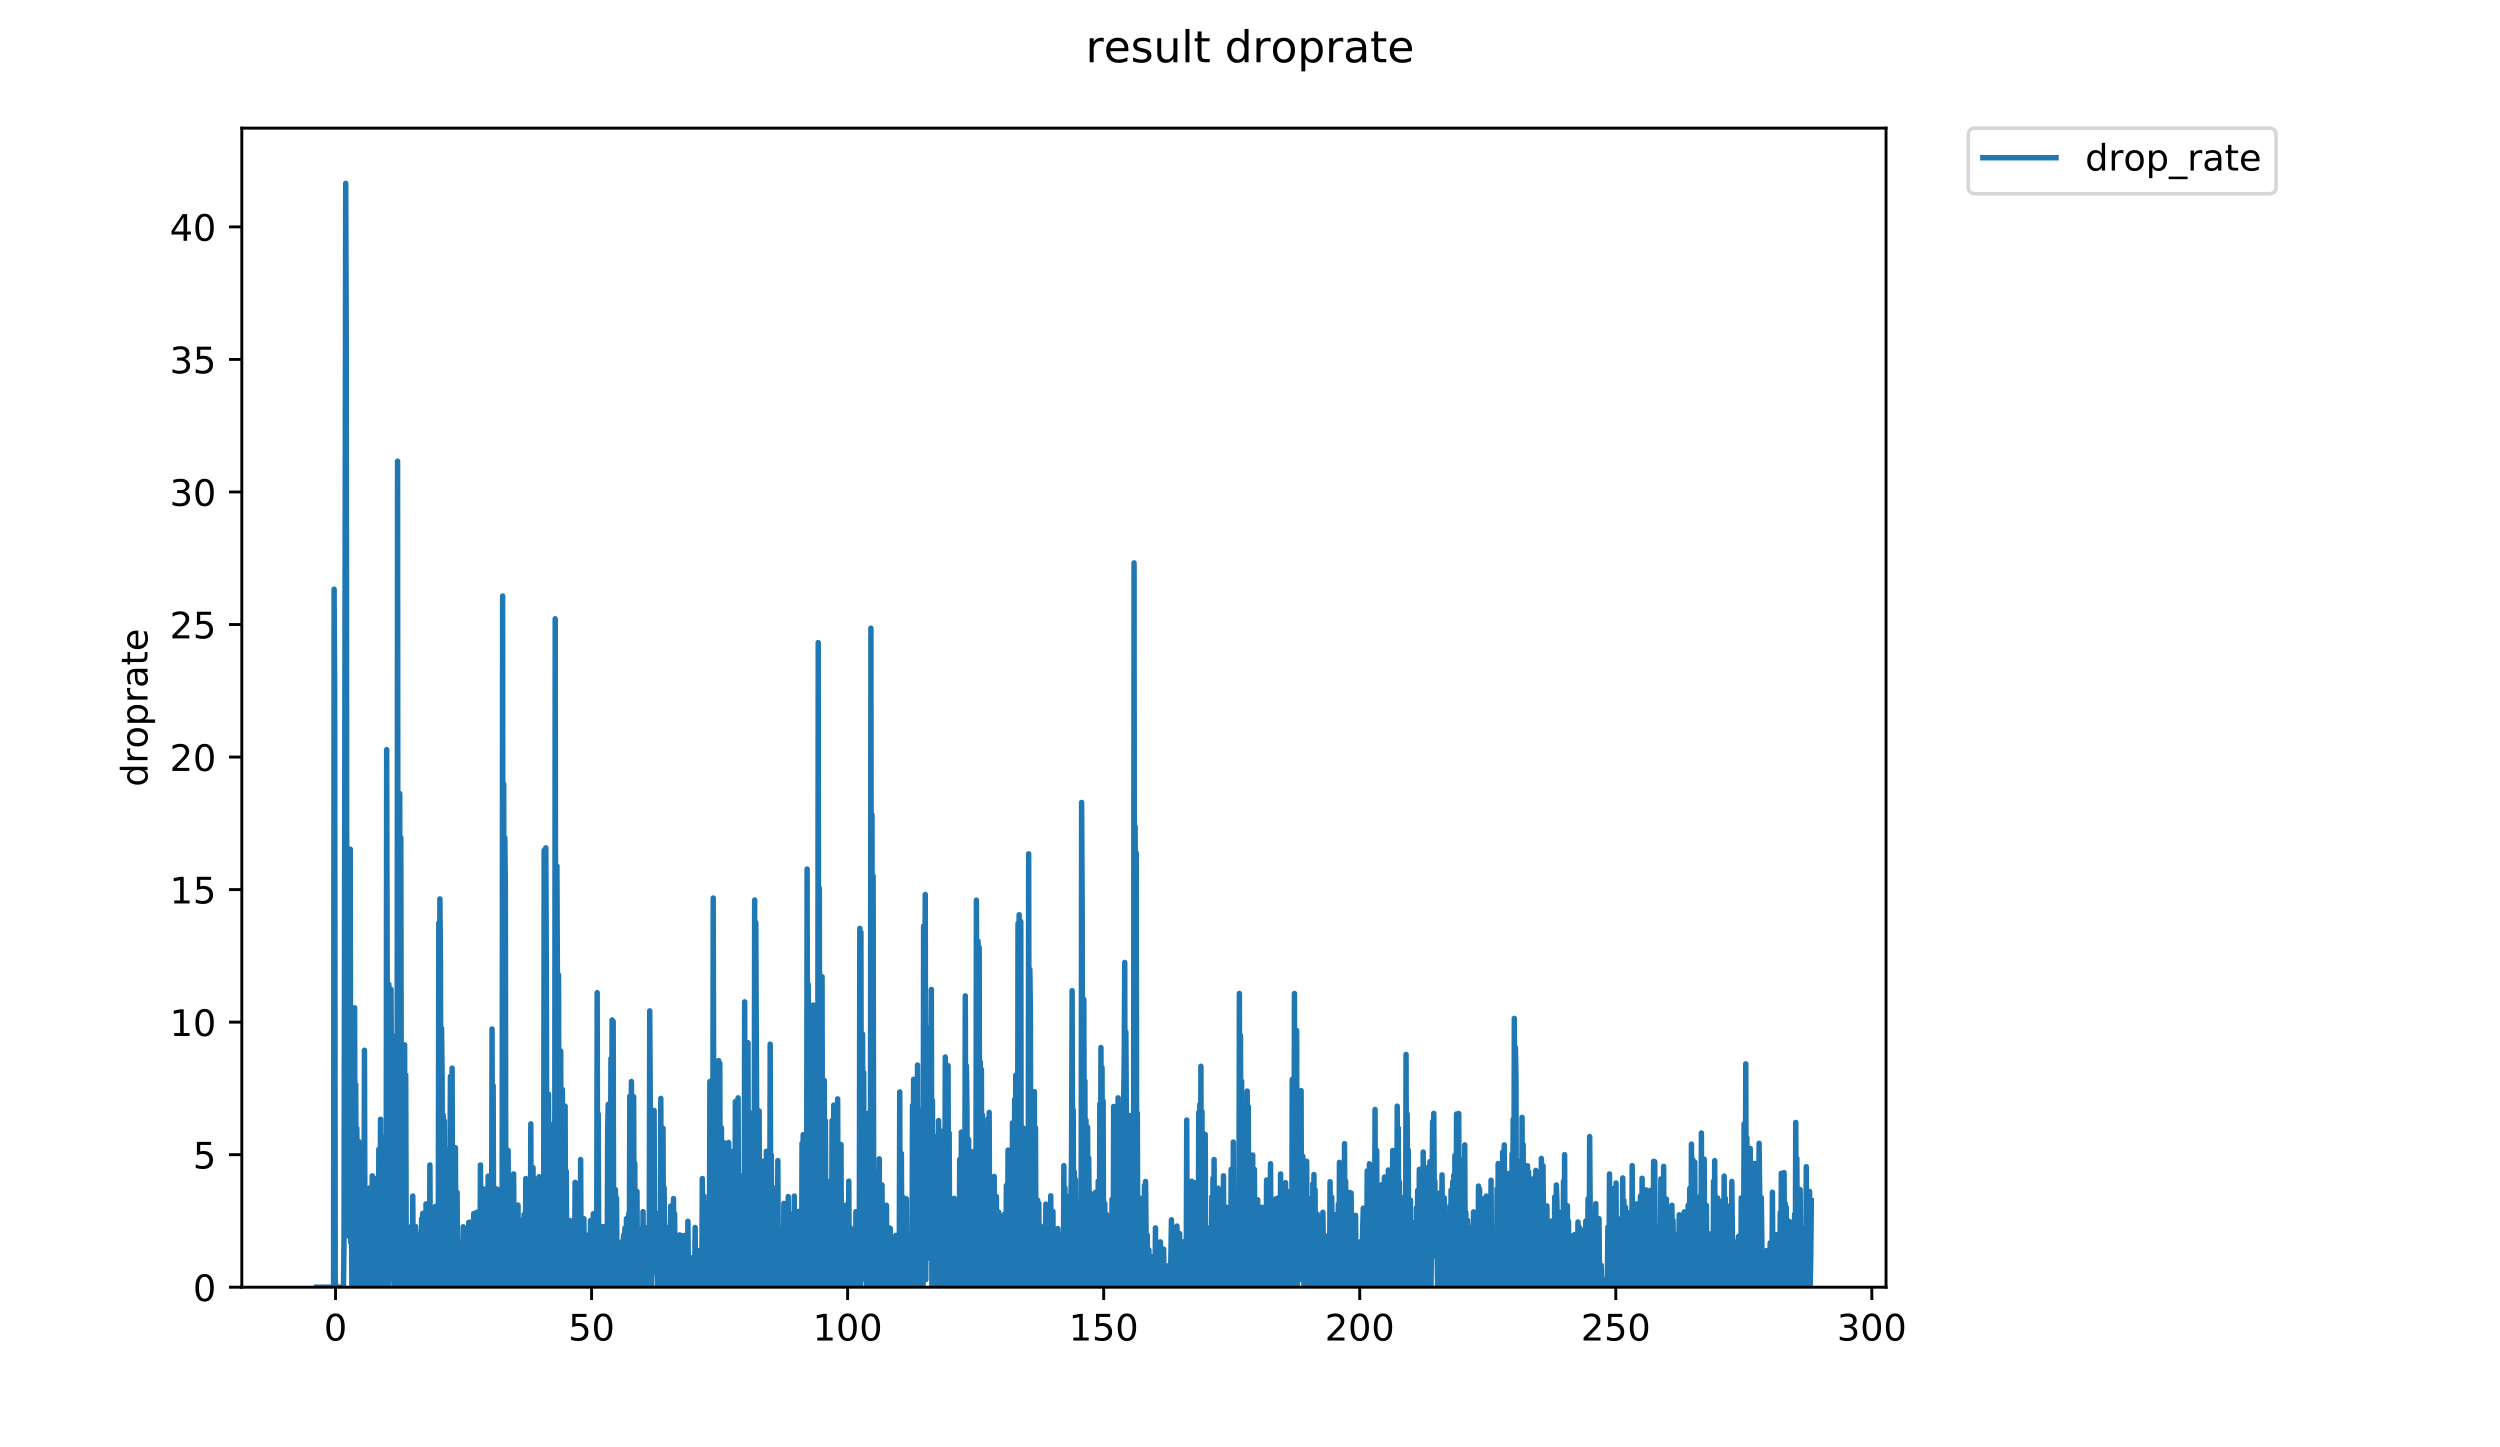 <?xml version="1.0" encoding="utf-8" standalone="no"?>
<!DOCTYPE svg PUBLIC "-//W3C//DTD SVG 1.1//EN"
  "http://www.w3.org/Graphics/SVG/1.1/DTD/svg11.dtd">
<!-- Created with matplotlib (https://matplotlib.org/) -->
<svg height="396pt" version="1.1" viewBox="0 0 684 396" width="684pt" xmlns="http://www.w3.org/2000/svg" xmlns:xlink="http://www.w3.org/1999/xlink">
 <defs>
  <style type="text/css">
*{stroke-linecap:butt;stroke-linejoin:round;}
  </style>
 </defs>
 <g id="figure_1">
  <g id="patch_1">
   <path d="M 0 396 
L 684 396 
L 684 0 
L 0 0 
z
" style="fill:#ffffff;"/>
  </g>
  <g id="axes_1">
   <g id="patch_2">
    <path d="M 66.159 352.174 
L 516.019 352.174 
L 516.019 35.062 
L 66.159 35.062 
z
" style="fill:#ffffff;"/>
   </g>
   <g id="matplotlib.axis_1">
    <g id="xtick_1">
     <g id="line2d_1">
      <defs>
       <path d="M 0 0 
L 0 3.5 
" id="m7fb34570ea" style="stroke:#000000;stroke-width:0.8;"/>
      </defs>
      <g>
       <use style="stroke:#000000;stroke-width:0.8;" x="91.804" xlink:href="#m7fb34570ea" y="352.174"/>
      </g>
     </g>
     <g id="text_1">
      <!-- 0 -->
      <defs>
       <path d="M 31.781 66.406 
Q 24.172 66.406 20.328 58.906 
Q 16.5 51.422 16.5 36.375 
Q 16.5 21.391 20.328 13.891 
Q 24.172 6.391 31.781 6.391 
Q 39.453 6.391 43.281 13.891 
Q 47.125 21.391 47.125 36.375 
Q 47.125 51.422 43.281 58.906 
Q 39.453 66.406 31.781 66.406 
z
M 31.781 74.219 
Q 44.047 74.219 50.516 64.516 
Q 56.984 54.828 56.984 36.375 
Q 56.984 17.969 50.516 8.266 
Q 44.047 -1.422 31.781 -1.422 
Q 19.531 -1.422 13.062 8.266 
Q 6.594 17.969 6.594 36.375 
Q 6.594 54.828 13.062 64.516 
Q 19.531 74.219 31.781 74.219 
z
" id="DejaVuSans-48"/>
      </defs>
      <g transform="translate(88.623 366.773)scale(0.1 -0.1)">
       <use xlink:href="#DejaVuSans-48"/>
      </g>
     </g>
    </g>
    <g id="xtick_2">
     <g id="line2d_2">
      <g>
       <use style="stroke:#000000;stroke-width:0.8;" x="161.859" xlink:href="#m7fb34570ea" y="352.174"/>
      </g>
     </g>
     <g id="text_2">
      <!-- 50 -->
      <defs>
       <path d="M 10.797 72.906 
L 49.516 72.906 
L 49.516 64.594 
L 19.828 64.594 
L 19.828 46.734 
Q 21.969 47.469 24.109 47.828 
Q 26.266 48.188 28.422 48.188 
Q 40.625 48.188 47.75 41.5 
Q 54.891 34.812 54.891 23.391 
Q 54.891 11.625 47.562 5.094 
Q 40.234 -1.422 26.906 -1.422 
Q 22.312 -1.422 17.547 -0.641 
Q 12.797 0.141 7.719 1.703 
L 7.719 11.625 
Q 12.109 9.234 16.797 8.062 
Q 21.484 6.891 26.703 6.891 
Q 35.156 6.891 40.078 11.328 
Q 45.016 15.766 45.016 23.391 
Q 45.016 31 40.078 35.438 
Q 35.156 39.891 26.703 39.891 
Q 22.75 39.891 18.812 39.016 
Q 14.891 38.141 10.797 36.281 
z
" id="DejaVuSans-53"/>
      </defs>
      <g transform="translate(155.497 366.773)scale(0.1 -0.1)">
       <use xlink:href="#DejaVuSans-53"/>
       <use x="63.623" xlink:href="#DejaVuSans-48"/>
      </g>
     </g>
    </g>
    <g id="xtick_3">
     <g id="line2d_3">
      <g>
       <use style="stroke:#000000;stroke-width:0.8;" x="231.915" xlink:href="#m7fb34570ea" y="352.174"/>
      </g>
     </g>
     <g id="text_3">
      <!-- 100 -->
      <defs>
       <path d="M 12.406 8.297 
L 28.516 8.297 
L 28.516 63.922 
L 10.984 60.406 
L 10.984 69.391 
L 28.422 72.906 
L 38.281 72.906 
L 38.281 8.297 
L 54.391 8.297 
L 54.391 0 
L 12.406 0 
z
" id="DejaVuSans-49"/>
      </defs>
      <g transform="translate(222.371 366.773)scale(0.1 -0.1)">
       <use xlink:href="#DejaVuSans-49"/>
       <use x="63.623" xlink:href="#DejaVuSans-48"/>
       <use x="127.246" xlink:href="#DejaVuSans-48"/>
      </g>
     </g>
    </g>
    <g id="xtick_4">
     <g id="line2d_4">
      <g>
       <use style="stroke:#000000;stroke-width:0.8;" x="301.97" xlink:href="#m7fb34570ea" y="352.174"/>
      </g>
     </g>
     <g id="text_4">
      <!-- 150 -->
      <g transform="translate(292.426 366.773)scale(0.1 -0.1)">
       <use xlink:href="#DejaVuSans-49"/>
       <use x="63.623" xlink:href="#DejaVuSans-53"/>
       <use x="127.246" xlink:href="#DejaVuSans-48"/>
      </g>
     </g>
    </g>
    <g id="xtick_5">
     <g id="line2d_5">
      <g>
       <use style="stroke:#000000;stroke-width:0.8;" x="372.025" xlink:href="#m7fb34570ea" y="352.174"/>
      </g>
     </g>
     <g id="text_5">
      <!-- 200 -->
      <defs>
       <path d="M 19.188 8.297 
L 53.609 8.297 
L 53.609 0 
L 7.328 0 
L 7.328 8.297 
Q 12.938 14.109 22.625 23.891 
Q 32.328 33.688 34.812 36.531 
Q 39.547 41.844 41.422 45.531 
Q 43.312 49.219 43.312 52.781 
Q 43.312 58.594 39.234 62.25 
Q 35.156 65.922 28.609 65.922 
Q 23.969 65.922 18.812 64.312 
Q 13.672 62.703 7.812 59.422 
L 7.812 69.391 
Q 13.766 71.781 18.938 73 
Q 24.125 74.219 28.422 74.219 
Q 39.75 74.219 46.484 68.547 
Q 53.219 62.891 53.219 53.422 
Q 53.219 48.922 51.531 44.891 
Q 49.859 40.875 45.406 35.406 
Q 44.188 33.984 37.641 27.219 
Q 31.109 20.453 19.188 8.297 
z
" id="DejaVuSans-50"/>
      </defs>
      <g transform="translate(362.482 366.773)scale(0.1 -0.1)">
       <use xlink:href="#DejaVuSans-50"/>
       <use x="63.623" xlink:href="#DejaVuSans-48"/>
       <use x="127.246" xlink:href="#DejaVuSans-48"/>
      </g>
     </g>
    </g>
    <g id="xtick_6">
     <g id="line2d_6">
      <g>
       <use style="stroke:#000000;stroke-width:0.8;" x="442.081" xlink:href="#m7fb34570ea" y="352.174"/>
      </g>
     </g>
     <g id="text_6">
      <!-- 250 -->
      <g transform="translate(432.537 366.773)scale(0.1 -0.1)">
       <use xlink:href="#DejaVuSans-50"/>
       <use x="63.623" xlink:href="#DejaVuSans-53"/>
       <use x="127.246" xlink:href="#DejaVuSans-48"/>
      </g>
     </g>
    </g>
    <g id="xtick_7">
     <g id="line2d_7">
      <g>
       <use style="stroke:#000000;stroke-width:0.8;" x="512.136" xlink:href="#m7fb34570ea" y="352.174"/>
      </g>
     </g>
     <g id="text_7">
      <!-- 300 -->
      <defs>
       <path d="M 40.578 39.312 
Q 47.656 37.797 51.625 33 
Q 55.609 28.219 55.609 21.188 
Q 55.609 10.406 48.188 4.484 
Q 40.766 -1.422 27.094 -1.422 
Q 22.516 -1.422 17.656 -0.516 
Q 12.797 0.391 7.625 2.203 
L 7.625 11.719 
Q 11.719 9.328 16.594 8.109 
Q 21.484 6.891 26.812 6.891 
Q 36.078 6.891 40.938 10.547 
Q 45.797 14.203 45.797 21.188 
Q 45.797 27.641 41.281 31.266 
Q 36.766 34.906 28.719 34.906 
L 20.219 34.906 
L 20.219 43.016 
L 29.109 43.016 
Q 36.375 43.016 40.234 45.922 
Q 44.094 48.828 44.094 54.297 
Q 44.094 59.906 40.109 62.906 
Q 36.141 65.922 28.719 65.922 
Q 24.656 65.922 20.016 65.031 
Q 15.375 64.156 9.812 62.312 
L 9.812 71.094 
Q 15.438 72.656 20.344 73.438 
Q 25.25 74.219 29.594 74.219 
Q 40.828 74.219 47.359 69.109 
Q 53.906 64.016 53.906 55.328 
Q 53.906 49.266 50.438 45.094 
Q 46.969 40.922 40.578 39.312 
z
" id="DejaVuSans-51"/>
      </defs>
      <g transform="translate(502.592 366.773)scale(0.1 -0.1)">
       <use xlink:href="#DejaVuSans-51"/>
       <use x="63.623" xlink:href="#DejaVuSans-48"/>
       <use x="127.246" xlink:href="#DejaVuSans-48"/>
      </g>
     </g>
    </g>
   </g>
   <g id="matplotlib.axis_2">
    <g id="ytick_1">
     <g id="line2d_8">
      <defs>
       <path d="M 0 0 
L -3.5 0 
" id="m3f74a5f6c6" style="stroke:#000000;stroke-width:0.8;"/>
      </defs>
      <g>
       <use style="stroke:#000000;stroke-width:0.8;" x="66.159" xlink:href="#m3f74a5f6c6" y="352.174"/>
      </g>
     </g>
     <g id="text_8">
      <!-- 0 -->
      <g transform="translate(52.796 355.973)scale(0.1 -0.1)">
       <use xlink:href="#DejaVuSans-48"/>
      </g>
     </g>
    </g>
    <g id="ytick_2">
     <g id="line2d_9">
      <g>
       <use style="stroke:#000000;stroke-width:0.8;" x="66.159" xlink:href="#m3f74a5f6c6" y="315.912"/>
      </g>
     </g>
     <g id="text_9">
      <!-- 5 -->
      <g transform="translate(52.796 319.712)scale(0.1 -0.1)">
       <use xlink:href="#DejaVuSans-53"/>
      </g>
     </g>
    </g>
    <g id="ytick_3">
     <g id="line2d_10">
      <g>
       <use style="stroke:#000000;stroke-width:0.8;" x="66.159" xlink:href="#m3f74a5f6c6" y="279.65"/>
      </g>
     </g>
     <g id="text_10">
      <!-- 10 -->
      <g transform="translate(46.434 283.45)scale(0.1 -0.1)">
       <use xlink:href="#DejaVuSans-49"/>
       <use x="63.623" xlink:href="#DejaVuSans-48"/>
      </g>
     </g>
    </g>
    <g id="ytick_4">
     <g id="line2d_11">
      <g>
       <use style="stroke:#000000;stroke-width:0.8;" x="66.159" xlink:href="#m3f74a5f6c6" y="243.389"/>
      </g>
     </g>
     <g id="text_11">
      <!-- 15 -->
      <g transform="translate(46.434 247.188)scale(0.1 -0.1)">
       <use xlink:href="#DejaVuSans-49"/>
       <use x="63.623" xlink:href="#DejaVuSans-53"/>
      </g>
     </g>
    </g>
    <g id="ytick_5">
     <g id="line2d_12">
      <g>
       <use style="stroke:#000000;stroke-width:0.8;" x="66.159" xlink:href="#m3f74a5f6c6" y="207.127"/>
      </g>
     </g>
     <g id="text_12">
      <!-- 20 -->
      <g transform="translate(46.434 210.926)scale(0.1 -0.1)">
       <use xlink:href="#DejaVuSans-50"/>
       <use x="63.623" xlink:href="#DejaVuSans-48"/>
      </g>
     </g>
    </g>
    <g id="ytick_6">
     <g id="line2d_13">
      <g>
       <use style="stroke:#000000;stroke-width:0.8;" x="66.159" xlink:href="#m3f74a5f6c6" y="170.865"/>
      </g>
     </g>
     <g id="text_13">
      <!-- 25 -->
      <g transform="translate(46.434 174.664)scale(0.1 -0.1)">
       <use xlink:href="#DejaVuSans-50"/>
       <use x="63.623" xlink:href="#DejaVuSans-53"/>
      </g>
     </g>
    </g>
    <g id="ytick_7">
     <g id="line2d_14">
      <g>
       <use style="stroke:#000000;stroke-width:0.8;" x="66.159" xlink:href="#m3f74a5f6c6" y="134.603"/>
      </g>
     </g>
     <g id="text_14">
      <!-- 30 -->
      <g transform="translate(46.434 138.402)scale(0.1 -0.1)">
       <use xlink:href="#DejaVuSans-51"/>
       <use x="63.623" xlink:href="#DejaVuSans-48"/>
      </g>
     </g>
    </g>
    <g id="ytick_8">
     <g id="line2d_15">
      <g>
       <use style="stroke:#000000;stroke-width:0.8;" x="66.159" xlink:href="#m3f74a5f6c6" y="98.341"/>
      </g>
     </g>
     <g id="text_15">
      <!-- 35 -->
      <g transform="translate(46.434 102.14)scale(0.1 -0.1)">
       <use xlink:href="#DejaVuSans-51"/>
       <use x="63.623" xlink:href="#DejaVuSans-53"/>
      </g>
     </g>
    </g>
    <g id="ytick_9">
     <g id="line2d_16">
      <g>
       <use style="stroke:#000000;stroke-width:0.8;" x="66.159" xlink:href="#m3f74a5f6c6" y="62.079"/>
      </g>
     </g>
     <g id="text_16">
      <!-- 40 -->
      <defs>
       <path d="M 37.797 64.312 
L 12.891 25.391 
L 37.797 25.391 
z
M 35.203 72.906 
L 47.609 72.906 
L 47.609 25.391 
L 58.016 25.391 
L 58.016 17.188 
L 47.609 17.188 
L 47.609 0 
L 37.797 0 
L 37.797 17.188 
L 4.891 17.188 
L 4.891 26.703 
z
" id="DejaVuSans-52"/>
      </defs>
      <g transform="translate(46.434 65.878)scale(0.1 -0.1)">
       <use xlink:href="#DejaVuSans-52"/>
       <use x="63.623" xlink:href="#DejaVuSans-48"/>
      </g>
     </g>
    </g>
    <g id="text_17">
     <!-- droprate -->
     <defs>
      <path d="M 45.406 46.391 
L 45.406 75.984 
L 54.391 75.984 
L 54.391 0 
L 45.406 0 
L 45.406 8.203 
Q 42.578 3.328 38.25 0.953 
Q 33.938 -1.422 27.875 -1.422 
Q 17.969 -1.422 11.734 6.484 
Q 5.516 14.406 5.516 27.297 
Q 5.516 40.188 11.734 48.094 
Q 17.969 56 27.875 56 
Q 33.938 56 38.25 53.625 
Q 42.578 51.266 45.406 46.391 
z
M 14.797 27.297 
Q 14.797 17.391 18.875 11.75 
Q 22.953 6.109 30.078 6.109 
Q 37.203 6.109 41.297 11.75 
Q 45.406 17.391 45.406 27.297 
Q 45.406 37.203 41.297 42.844 
Q 37.203 48.484 30.078 48.484 
Q 22.953 48.484 18.875 42.844 
Q 14.797 37.203 14.797 27.297 
z
" id="DejaVuSans-100"/>
      <path d="M 41.109 46.297 
Q 39.594 47.172 37.812 47.578 
Q 36.031 48 33.891 48 
Q 26.266 48 22.188 43.047 
Q 18.109 38.094 18.109 28.812 
L 18.109 0 
L 9.078 0 
L 9.078 54.688 
L 18.109 54.688 
L 18.109 46.188 
Q 20.953 51.172 25.484 53.578 
Q 30.031 56 36.531 56 
Q 37.453 56 38.578 55.875 
Q 39.703 55.766 41.062 55.516 
z
" id="DejaVuSans-114"/>
      <path d="M 30.609 48.391 
Q 23.391 48.391 19.188 42.75 
Q 14.984 37.109 14.984 27.297 
Q 14.984 17.484 19.156 11.844 
Q 23.344 6.203 30.609 6.203 
Q 37.797 6.203 41.984 11.859 
Q 46.188 17.531 46.188 27.297 
Q 46.188 37.016 41.984 42.703 
Q 37.797 48.391 30.609 48.391 
z
M 30.609 56 
Q 42.328 56 49.016 48.375 
Q 55.719 40.766 55.719 27.297 
Q 55.719 13.875 49.016 6.219 
Q 42.328 -1.422 30.609 -1.422 
Q 18.844 -1.422 12.172 6.219 
Q 5.516 13.875 5.516 27.297 
Q 5.516 40.766 12.172 48.375 
Q 18.844 56 30.609 56 
z
" id="DejaVuSans-111"/>
      <path d="M 18.109 8.203 
L 18.109 -20.797 
L 9.078 -20.797 
L 9.078 54.688 
L 18.109 54.688 
L 18.109 46.391 
Q 20.953 51.266 25.266 53.625 
Q 29.594 56 35.594 56 
Q 45.562 56 51.781 48.094 
Q 58.016 40.188 58.016 27.297 
Q 58.016 14.406 51.781 6.484 
Q 45.562 -1.422 35.594 -1.422 
Q 29.594 -1.422 25.266 0.953 
Q 20.953 3.328 18.109 8.203 
z
M 48.688 27.297 
Q 48.688 37.203 44.609 42.844 
Q 40.531 48.484 33.406 48.484 
Q 26.266 48.484 22.188 42.844 
Q 18.109 37.203 18.109 27.297 
Q 18.109 17.391 22.188 11.75 
Q 26.266 6.109 33.406 6.109 
Q 40.531 6.109 44.609 11.75 
Q 48.688 17.391 48.688 27.297 
z
" id="DejaVuSans-112"/>
      <path d="M 34.281 27.484 
Q 23.391 27.484 19.188 25 
Q 14.984 22.516 14.984 16.5 
Q 14.984 11.719 18.141 8.906 
Q 21.297 6.109 26.703 6.109 
Q 34.188 6.109 38.703 11.406 
Q 43.219 16.703 43.219 25.484 
L 43.219 27.484 
z
M 52.203 31.203 
L 52.203 0 
L 43.219 0 
L 43.219 8.297 
Q 40.141 3.328 35.547 0.953 
Q 30.953 -1.422 24.312 -1.422 
Q 15.922 -1.422 10.953 3.297 
Q 6 8.016 6 15.922 
Q 6 25.141 12.172 29.828 
Q 18.359 34.516 30.609 34.516 
L 43.219 34.516 
L 43.219 35.406 
Q 43.219 41.609 39.141 45 
Q 35.062 48.391 27.688 48.391 
Q 23 48.391 18.547 47.266 
Q 14.109 46.141 10.016 43.891 
L 10.016 52.203 
Q 14.938 54.109 19.578 55.047 
Q 24.219 56 28.609 56 
Q 40.484 56 46.344 49.844 
Q 52.203 43.703 52.203 31.203 
z
" id="DejaVuSans-97"/>
      <path d="M 18.312 70.219 
L 18.312 54.688 
L 36.812 54.688 
L 36.812 47.703 
L 18.312 47.703 
L 18.312 18.016 
Q 18.312 11.328 20.141 9.422 
Q 21.969 7.516 27.594 7.516 
L 36.812 7.516 
L 36.812 0 
L 27.594 0 
Q 17.188 0 13.234 3.875 
Q 9.281 7.766 9.281 18.016 
L 9.281 47.703 
L 2.688 47.703 
L 2.688 54.688 
L 9.281 54.688 
L 9.281 70.219 
z
" id="DejaVuSans-116"/>
      <path d="M 56.203 29.594 
L 56.203 25.203 
L 14.891 25.203 
Q 15.484 15.922 20.484 11.062 
Q 25.484 6.203 34.422 6.203 
Q 39.594 6.203 44.453 7.469 
Q 49.312 8.734 54.109 11.281 
L 54.109 2.781 
Q 49.266 0.734 44.188 -0.344 
Q 39.109 -1.422 33.891 -1.422 
Q 20.797 -1.422 13.156 6.188 
Q 5.516 13.812 5.516 26.812 
Q 5.516 40.234 12.766 48.109 
Q 20.016 56 32.328 56 
Q 43.359 56 49.781 48.891 
Q 56.203 41.797 56.203 29.594 
z
M 47.219 32.234 
Q 47.125 39.594 43.094 43.984 
Q 39.062 48.391 32.422 48.391 
Q 24.906 48.391 20.391 44.141 
Q 15.875 39.891 15.188 32.172 
z
" id="DejaVuSans-101"/>
     </defs>
     <g transform="translate(40.354 215.236)rotate(-90)scale(0.1 -0.1)">
      <use xlink:href="#DejaVuSans-100"/>
      <use x="63.477" xlink:href="#DejaVuSans-114"/>
      <use x="104.559" xlink:href="#DejaVuSans-111"/>
      <use x="165.74" xlink:href="#DejaVuSans-112"/>
      <use x="229.217" xlink:href="#DejaVuSans-114"/>
      <use x="270.33" xlink:href="#DejaVuSans-97"/>
      <use x="331.609" xlink:href="#DejaVuSans-116"/>
      <use x="370.818" xlink:href="#DejaVuSans-101"/>
     </g>
    </g>
   </g>
   <g id="line2d_17">
    <path clip-path="url(#p66f13476cf)" d="M 86.607 352.174 
L 91.263 352.174 
L 91.411 161.203 
L 91.566 189.897 
L 91.714 350.108 
L 91.861 352.174 
L 93.975 352.174 
L 94.13 338.416 
L 94.585 50.163 
L 94.741 95.153 
L 94.896 283.01 
L 95.054 309.399 
L 95.21 237.559 
L 95.365 247.153 
L 95.52 338.266 
L 95.824 232.334 
L 95.975 339.951 
L 96.123 323.082 
L 96.271 352.174 
L 96.422 352.174 
L 96.57 335.597 
L 96.725 352.174 
L 96.874 352.174 
L 97.022 275.725 
L 97.172 352.174 
L 97.322 296.703 
L 97.47 335.597 
L 97.619 308.66 
L 98.061 352.174 
L 98.208 312.349 
L 98.356 352.174 
L 98.504 333.525 
L 98.66 334.34 
L 98.808 352.174 
L 99.103 352.174 
L 99.256 328 
L 99.412 352.174 
L 99.565 352.174 
L 99.716 287.348 
L 99.87 348.2 
L 100.174 327.932 
L 100.322 352.174 
L 100.618 352.174 
L 100.768 329.575 
L 100.925 352.174 
L 101.083 352.174 
L 101.241 324.953 
L 101.393 352.174 
L 101.692 352.174 
L 101.844 321.702 
L 101.993 352.174 
L 102.142 337.669 
L 102.29 350.102 
L 102.438 352.174 
L 102.586 327.238 
L 102.734 352.174 
L 102.89 322.451 
L 103.039 352.174 
L 103.19 329.828 
L 103.341 352.174 
L 103.493 352.174 
L 103.648 314.422 
L 103.801 346.164 
L 103.955 352.174 
L 104.11 306.222 
L 104.262 352.174 
L 104.412 310.967 
L 104.563 352.174 
L 104.714 327.659 
L 104.866 352.174 
L 105.638 352.174 
L 105.791 205.112 
L 105.938 268.814 
L 106.086 281.521 
L 106.235 352.174 
L 106.383 269.29 
L 106.531 285.677 
L 106.679 329.316 
L 106.827 333.472 
L 106.974 270.663 
L 107.27 329.381 
L 107.418 283.402 
L 107.715 350.102 
L 107.863 352.174 
L 108.011 293.989 
L 108.162 352.174 
L 108.624 352.174 
L 108.772 126.179 
L 108.92 352.174 
L 109.366 217.101 
L 109.514 352.174 
L 109.661 229.217 
L 109.812 315.193 
L 109.963 313.468 
L 110.11 296.067 
L 110.258 352.174 
L 110.406 302.301 
L 110.558 339.951 
L 110.706 285.867 
L 110.855 350.102 
L 111.003 294.155 
L 111.151 345.94 
L 111.305 352.174 
L 111.452 352.174 
L 111.6 339.706 
L 111.748 345.94 
L 111.897 337.669 
L 112.045 339.706 
L 112.193 352.174 
L 112.341 352.174 
L 112.489 335.55 
L 112.789 352.174 
L 112.937 327.238 
L 113.085 352.174 
L 113.381 341.784 
L 113.529 352.174 
L 113.677 335.55 
L 113.825 337.628 
L 113.972 350.084 
L 114.125 344.094 
L 114.281 350.198 
L 114.437 340.317 
L 114.592 352.174 
L 114.748 352.174 
L 114.904 342.294 
L 115.06 342.32 
L 115.208 352.174 
L 115.355 333.418 
L 115.507 352.174 
L 115.66 331.973 
L 115.814 352.174 
L 115.967 338.111 
L 116.115 341.814 
L 116.264 341.872 
L 116.413 348.042 
L 116.562 329.381 
L 116.71 352.174 
L 116.864 330.137 
L 117.021 352.174 
L 117.177 338.341 
L 117.325 352.174 
L 117.473 352.174 
L 117.62 318.734 
L 117.768 350.09 
L 117.915 352.174 
L 118.069 338.111 
L 118.224 352.174 
L 118.521 341.784 
L 118.671 352.174 
L 118.976 352.174 
L 119.13 330.076 
L 119.279 352.174 
L 119.43 346.011 
L 119.585 334.292 
L 119.741 352.174 
L 119.896 352.174 
L 120.054 252.478 
L 120.203 317.248 
L 120.354 245.942 
L 120.506 263.039 
L 120.653 331.334 
L 120.805 281.271 
L 120.961 294.71 
L 121.112 352.174 
L 121.263 305.054 
L 121.411 352.174 
L 121.559 306.588 
L 121.715 352.174 
L 121.864 327.52 
L 122.169 340.35 
L 122.319 317.346 
L 122.473 352.174 
L 122.629 314.525 
L 122.784 352.174 
L 122.939 352.174 
L 123.236 294.485 
L 123.391 298.379 
L 123.543 352.174 
L 123.698 292.237 
L 123.851 352.174 
L 123.999 314.982 
L 124.148 352.174 
L 124.297 323.329 
L 124.452 352.174 
L 124.606 314.004 
L 124.753 352.174 
L 124.905 352.174 
L 125.06 326.201 
L 125.215 352.174 
L 125.367 352.174 
L 125.518 342.073 
L 125.668 341.931 
L 125.82 348.111 
L 125.973 340.087 
L 126.123 352.174 
L 126.276 342.129 
L 126.578 348.156 
L 126.728 335.645 
L 126.878 352.174 
L 127.03 346.08 
L 127.18 352.174 
L 127.331 346.045 
L 127.483 352.174 
L 127.638 336.191 
L 127.79 352.174 
L 127.94 352.174 
L 128.252 334.437 
L 128.402 352.174 
L 128.551 352.174 
L 128.856 336.191 
L 129.007 352.174 
L 129.161 350.171 
L 129.314 334.043 
L 129.471 352.174 
L 129.624 332.029 
L 129.776 352.174 
L 130.084 352.174 
L 130.238 332.305 
L 130.389 331.687 
L 130.543 350.176 
L 130.693 352.174 
L 130.847 336.191 
L 131 340.053 
L 131.148 352.174 
L 131.296 352.174 
L 131.443 318.734 
L 131.598 342.185 
L 131.751 334.193 
L 132.053 352.174 
L 132.208 326.058 
L 132.357 352.174 
L 132.506 325.314 
L 132.656 352.174 
L 132.805 343.933 
L 132.96 328.265 
L 133.108 352.174 
L 133.255 331.334 
L 133.411 342.212 
L 133.562 321.787 
L 133.716 352.174 
L 134.476 352.174 
L 134.624 281.521 
L 134.774 352.174 
L 134.925 297.015 
L 135.08 346.23 
L 135.234 326.201 
L 135.383 352.174 
L 135.533 333.684 
L 135.836 352.174 
L 135.985 325.314 
L 136.139 352.174 
L 136.294 352.174 
L 136.604 332.084 
L 136.758 352.174 
L 137.06 335.55 
L 137.214 352.174 
L 137.37 352.174 
L 137.517 163.072 
L 137.666 352.174 
L 137.815 214.523 
L 137.964 335.55 
L 138.112 229.217 
L 138.267 242.592 
L 138.414 352.174 
L 138.568 352.174 
L 138.724 318.58 
L 138.872 352.174 
L 139.02 314.769 
L 139.172 352.174 
L 139.321 350.108 
L 139.475 344.138 
L 139.63 346.23 
L 139.783 352.174 
L 139.93 352.174 
L 140.077 327.094 
L 140.225 350.084 
L 140.372 352.174 
L 140.521 321.181 
L 140.67 339.812 
L 140.826 342.267 
L 140.975 352.174 
L 141.122 352.174 
L 141.271 331.512 
L 141.428 352.174 
L 141.577 350.102 
L 141.727 329.702 
L 141.878 352.174 
L 142.181 335.738 
L 142.334 352.174 
L 142.485 333.891 
L 142.633 352.174 
L 142.782 335.597 
L 142.931 339.777 
L 143.084 352.174 
L 143.237 352.174 
L 143.392 332.25 
L 143.547 352.174 
L 143.695 352.174 
L 143.851 322.451 
L 144.007 350.203 
L 144.163 352.174 
L 144.316 352.174 
L 144.47 328.067 
L 144.621 352.174 
L 144.922 327.865 
L 145.075 352.174 
L 145.226 307.482 
L 145.382 352.174 
L 145.538 320.556 
L 145.691 352.174 
L 145.841 319.487 
L 145.995 352.174 
L 146.143 327.238 
L 146.293 352.174 
L 146.442 333.684 
L 146.591 350.096 
L 146.743 337.994 
L 146.898 348.211 
L 147.054 322.532 
L 147.202 352.174 
L 147.351 345.958 
L 147.504 321.956 
L 147.66 352.174 
L 147.808 352.174 
L 148.113 335.831 
L 148.269 352.174 
L 148.418 337.793 
L 148.571 352.174 
L 148.725 352.174 
L 148.876 232.652 
L 149.031 286.605 
L 149.181 297.015 
L 149.336 231.969 
L 149.483 267.218 
L 149.63 339.634 
L 149.777 304.104 
L 149.926 352.174 
L 150.077 299.356 
L 150.226 352.174 
L 150.378 307.482 
L 150.531 352.174 
L 150.685 352.174 
L 150.84 334.34 
L 151.299 352.174 
L 151.451 348.145 
L 151.606 352.174 
L 151.755 352.174 
L 151.904 169.306 
L 152.06 316.604 
L 152.371 236.931 
L 152.672 304.379 
L 152.819 266.73 
L 152.966 352.174 
L 153.113 312.464 
L 153.264 325.541 
L 153.411 287.57 
L 153.559 348.006 
L 153.711 352.174 
L 153.865 298.082 
L 154.013 352.174 
L 154.161 306.326 
L 154.309 352.174 
L 154.464 352.174 
L 154.619 302.636 
L 154.774 352.174 
L 154.929 320.47 
L 155.076 352.174 
L 155.378 337.874 
L 155.53 350.143 
L 155.681 333.891 
L 155.984 352.174 
L 156.285 339.882 
L 156.436 352.174 
L 156.588 334.043 
L 156.739 350.137 
L 156.895 346.213 
L 157.046 352.174 
L 157.197 350.137 
L 157.347 323.492 
L 157.499 352.174 
L 157.651 333.891 
L 157.806 346.213 
L 157.957 337.914 
L 158.262 352.174 
L 158.417 330.437 
L 158.565 352.174 
L 158.713 352.174 
L 158.863 317.248 
L 159.012 350.12 
L 159.161 333.578 
L 159.308 352.174 
L 159.457 352.174 
L 159.606 345.958 
L 159.753 333.418 
L 159.901 352.174 
L 160.049 352.174 
L 160.199 337.793 
L 160.352 350.154 
L 160.503 344.002 
L 160.654 346.097 
L 160.809 352.174 
L 160.96 348.1 
L 161.112 340.019 
L 161.261 352.174 
L 161.412 352.174 
L 161.564 333.942 
L 161.715 333.891 
L 161.863 352.174 
L 162.161 352.174 
L 162.315 332.084 
L 162.464 352.174 
L 162.617 352.174 
L 162.77 340.12 
L 162.926 352.174 
L 163.239 352.174 
L 163.387 271.592 
L 163.534 352.174 
L 163.684 304.786 
L 163.839 352.174 
L 163.991 352.174 
L 164.3 335.877 
L 164.452 348.134 
L 164.6 348.018 
L 164.748 335.597 
L 164.899 335.922 
L 165.049 352.174 
L 165.202 346.131 
L 165.359 350.219 
L 165.507 335.597 
L 165.654 352.174 
L 165.802 345.904 
L 165.958 352.174 
L 166.112 352.174 
L 166.26 309.03 
L 166.407 302.158 
L 166.554 339.634 
L 166.702 337.544 
L 166.849 314.554 
L 167 327.659 
L 167.158 289.62 
L 167.311 344.138 
L 167.467 279.058 
L 167.615 352.174 
L 167.763 279.443 
L 167.916 352.174 
L 168.223 352.174 
L 168.372 325.466 
L 168.529 352.174 
L 168.682 327.796 
L 168.839 352.174 
L 168.988 339.812 
L 169.14 352.174 
L 169.291 346.063 
L 169.439 352.174 
L 169.594 346.197 
L 169.749 352.174 
L 169.903 352.174 
L 170.051 339.777 
L 170.205 352.174 
L 170.353 352.174 
L 170.504 339.882 
L 170.655 337.914 
L 170.803 352.174 
L 170.956 336.013 
L 171.105 352.174 
L 171.254 352.174 
L 171.401 333.418 
L 171.706 352.174 
L 172.014 332.029 
L 172.162 352.174 
L 172.31 299.924 
L 172.607 350.09 
L 172.755 295.906 
L 173.058 336.013 
L 173.21 352.174 
L 173.364 300.085 
L 173.517 352.174 
L 173.672 318.303 
L 173.821 352.174 
L 174.122 352.174 
L 174.274 325.985 
L 174.43 352.174 
L 174.579 341.902 
L 174.727 352.174 
L 174.875 348.03 
L 175.027 352.174 
L 175.182 336.235 
L 175.329 352.174 
L 175.479 341.843 
L 175.631 352.174 
L 175.785 352.174 
L 175.933 331.512 
L 176.086 352.174 
L 176.234 335.645 
L 176.388 352.174 
L 176.541 336.013 
L 176.692 352.174 
L 176.844 352.174 
L 177.15 336.013 
L 177.304 352.174 
L 177.615 352.174 
L 177.765 276.586 
L 178.215 352.174 
L 178.363 325.082 
L 178.517 318.116 
L 178.666 321.181 
L 178.813 331.334 
L 178.967 303.825 
L 179.119 348.167 
L 179.276 334.389 
L 179.43 334.292 
L 179.579 348.042 
L 179.727 341.814 
L 179.877 352.174 
L 180.03 350.16 
L 180.183 331.973 
L 180.338 352.174 
L 180.649 352.174 
L 180.798 300.519 
L 180.946 350.096 
L 181.095 315.088 
L 181.246 341.988 
L 181.403 308.699 
L 181.551 352.174 
L 181.699 325.004 
L 182.001 352.174 
L 182.149 335.645 
L 182.298 339.742 
L 182.447 352.174 
L 182.6 350.154 
L 182.753 344.16 
L 182.908 352.174 
L 183.063 346.213 
L 183.214 352.174 
L 183.366 352.174 
L 183.518 329.952 
L 183.669 352.174 
L 183.817 337.628 
L 183.968 352.174 
L 184.119 352.174 
L 184.271 327.932 
L 184.423 352.174 
L 184.576 332.084 
L 184.729 352.174 
L 184.879 346.045 
L 185.028 352.174 
L 185.331 352.174 
L 185.479 345.922 
L 185.629 352.174 
L 185.782 352.174 
L 185.932 337.874 
L 186.084 350.143 
L 186.236 338.033 
L 186.388 352.174 
L 186.539 341.988 
L 186.69 352.174 
L 186.996 352.174 
L 187.147 338.033 
L 187.296 352.174 
L 187.606 346.23 
L 187.755 352.174 
L 188.057 352.174 
L 188.211 334.143 
L 188.365 352.174 
L 188.668 352.174 
L 188.822 344.116 
L 188.973 352.174 
L 189.128 344.205 
L 189.281 348.167 
L 189.587 344.048 
L 189.739 344.048 
L 189.887 352.174 
L 190.039 352.174 
L 190.189 335.831 
L 190.341 352.174 
L 190.638 352.174 
L 190.791 342.073 
L 190.941 352.174 
L 191.389 352.174 
L 191.537 350.084 
L 191.689 352.174 
L 191.996 352.174 
L 192.152 322.451 
L 192.448 352.174 
L 192.596 327.238 
L 192.744 352.174 
L 192.891 352.174 
L 193.038 329.184 
L 193.185 333.364 
L 193.48 352.174 
L 193.627 329.25 
L 194.073 352.174 
L 194.221 295.906 
L 194.369 352.174 
L 194.52 311.43 
L 194.672 352.174 
L 194.98 352.174 
L 195.134 245.699 
L 195.283 309.03 
L 195.433 290.886 
L 195.583 306.847 
L 195.734 305.319 
L 195.882 300.371 
L 196.031 352.174 
L 196.178 352.174 
L 196.326 310.374 
L 196.475 352.174 
L 196.624 290.188 
L 196.78 346.23 
L 196.935 290.914 
L 197.085 346.011 
L 197.235 335.738 
L 197.382 308.535 
L 197.531 352.174 
L 197.682 352.174 
L 197.833 319.579 
L 197.99 352.174 
L 198.146 312.652 
L 198.303 352.174 
L 198.457 316.212 
L 198.608 352.174 
L 198.762 352.174 
L 198.913 321.702 
L 199.065 352.174 
L 199.212 352.174 
L 199.36 312.578 
L 199.512 352.174 
L 199.669 352.174 
L 199.816 316.948 
L 199.965 314.982 
L 200.113 352.174 
L 200.271 352.174 
L 200.427 348.222 
L 200.575 321.181 
L 200.728 348.167 
L 200.883 330.258 
L 201.039 352.174 
L 201.19 301.387 
L 201.343 350.154 
L 201.498 318.396 
L 201.647 352.174 
L 201.797 335.738 
L 201.945 300.371 
L 202.093 352.174 
L 202.244 321.444 
L 202.4 350.198 
L 202.558 352.174 
L 202.854 329.25 
L 203.001 352.174 
L 203.148 325.004 
L 203.295 347.982 
L 203.442 331.274 
L 203.589 352.174 
L 203.74 274.103 
L 203.895 352.174 
L 204.05 286.605 
L 204.205 322.451 
L 204.352 310.613 
L 204.499 352.174 
L 204.647 285.293 
L 204.802 350.182 
L 204.956 304.225 
L 205.104 348.042 
L 205.261 312.652 
L 205.416 352.174 
L 205.563 308.535 
L 205.714 352.174 
L 205.867 329.89 
L 206.017 352.174 
L 206.323 352.174 
L 206.474 246.241 
L 206.626 352.174 
L 206.777 252.352 
L 207.24 352.174 
L 207.391 305.581 
L 207.544 352.174 
L 207.698 303.959 
L 207.853 352.174 
L 208.009 352.174 
L 208.158 321.181 
L 208.306 348.03 
L 208.461 352.174 
L 208.612 317.736 
L 208.767 352.174 
L 208.922 352.174 
L 209.077 341.851 
L 209.232 352.174 
L 209.537 352.174 
L 209.685 314.982 
L 209.833 352.174 
L 209.982 331.453 
L 210.131 352.174 
L 210.278 321.093 
L 210.426 348.006 
L 210.575 352.174 
L 210.723 285.677 
L 210.877 338.072 
L 211.029 316.013 
L 211.178 352.174 
L 211.327 350.102 
L 211.479 336.058 
L 211.627 350.09 
L 211.777 352.174 
L 211.924 325.082 
L 212.071 352.174 
L 212.22 337.669 
L 212.367 352.174 
L 212.664 352.174 
L 212.815 317.542 
L 212.965 352.174 
L 213.116 335.785 
L 213.266 352.174 
L 213.417 344.002 
L 213.572 348.211 
L 213.727 340.317 
L 213.877 352.174 
L 214.025 352.174 
L 214.172 339.67 
L 214.32 352.174 
L 214.468 329.25 
L 214.616 352.174 
L 214.764 343.838 
L 214.911 352.174 
L 215.065 334.093 
L 215.219 352.174 
L 215.514 352.174 
L 215.663 327.38 
L 215.81 352.174 
L 215.958 352.174 
L 216.255 337.793 
L 216.413 352.174 
L 216.567 332.195 
L 217.182 352.174 
L 217.33 327.238 
L 217.478 352.174 
L 217.627 341.843 
L 217.778 344.002 
L 217.933 352.174 
L 218.089 346.278 
L 218.244 336.235 
L 218.398 352.174 
L 218.546 331.453 
L 218.693 352.174 
L 218.841 339.706 
L 218.989 343.838 
L 219.141 352.174 
L 219.29 352.174 
L 219.438 312.804 
L 219.589 352.174 
L 219.744 310.448 
L 219.897 352.174 
L 220.051 316.212 
L 220.204 352.174 
L 220.674 352.174 
L 220.824 237.77 
L 220.971 331.334 
L 221.12 269.29 
L 221.27 292.594 
L 221.421 352.174 
L 221.569 285.867 
L 221.716 352.174 
L 221.868 279.041 
L 222.021 352.174 
L 222.172 278.836 
L 222.328 352.174 
L 222.479 274.978 
L 222.631 352.174 
L 222.783 344.048 
L 222.938 320.47 
L 223.089 348.1 
L 223.242 336.102 
L 223.399 352.174 
L 223.709 352.174 
L 223.865 175.819 
L 224.018 352.174 
L 224.167 242.976 
L 224.314 339.706 
L 224.462 271.13 
L 224.611 281.521 
L 224.765 352.174 
L 224.913 267.218 
L 225.066 352.174 
L 225.215 310.85 
L 225.369 330.197 
L 225.521 295.61 
L 225.677 352.174 
L 225.833 306.599 
L 225.986 348.145 
L 226.141 352.174 
L 226.294 328.067 
L 226.596 352.174 
L 226.749 352.174 
L 226.897 323.247 
L 227.047 346.011 
L 227.348 333.942 
L 227.497 352.174 
L 227.646 306.588 
L 227.8 348.178 
L 227.953 350.165 
L 228.107 302.364 
L 228.26 352.174 
L 228.415 306.222 
L 228.567 350.16 
L 228.72 305.84 
L 228.872 342.101 
L 229.028 348.2 
L 229.183 300.655 
L 229.339 352.174 
L 229.492 324.049 
L 229.645 334.043 
L 229.796 352.174 
L 229.946 352.174 
L 230.095 313.139 
L 230.244 352.174 
L 230.397 332.029 
L 230.548 350.137 
L 230.702 352.174 
L 230.857 336.279 
L 231.013 332.413 
L 231.161 352.174 
L 231.31 337.711 
L 231.461 346.045 
L 231.611 329.639 
L 231.772 352.174 
L 232.076 352.174 
L 232.225 323.165 
L 232.376 352.174 
L 232.526 335.738 
L 232.678 340.019 
L 232.826 352.174 
L 233.123 337.793 
L 233.274 352.174 
L 233.43 336.322 
L 233.883 352.174 
L 234.035 352.174 
L 234.183 331.512 
L 234.333 352.174 
L 234.484 352.174 
L 234.632 333.578 
L 234.936 352.174 
L 235.091 352.174 
L 235.244 254.007 
L 235.396 352.174 
L 235.545 255.063 
L 235.697 350.148 
L 235.999 282.91 
L 236.152 342.073 
L 236.305 293.426 
L 236.453 337.669 
L 236.602 343.956 
L 236.751 323.165 
L 237.056 352.174 
L 237.211 312.435 
L 237.364 352.174 
L 237.519 304.618 
L 237.669 337.874 
L 237.818 319.02 
L 237.974 352.174 
L 238.13 352.174 
L 238.282 171.878 
L 238.43 352.174 
L 238.577 222.965 
L 238.727 352.174 
L 238.881 239.672 
L 239.03 323.411 
L 239.34 352.174 
L 239.494 322.288 
L 239.649 352.174 
L 239.797 321.269 
L 239.945 350.096 
L 240.258 336.408 
L 240.407 352.174 
L 240.556 317.049 
L 240.708 352.174 
L 240.861 344.116 
L 241.014 352.174 
L 241.162 352.174 
L 241.317 324.204 
L 241.472 350.193 
L 241.625 352.174 
L 241.779 330.197 
L 241.927 345.958 
L 242.077 339.882 
L 242.227 352.174 
L 242.379 352.174 
L 242.53 329.765 
L 242.679 350.108 
L 242.827 352.174 
L 242.983 346.23 
L 243.133 335.877 
L 243.287 352.174 
L 243.441 352.174 
L 243.595 336.102 
L 243.748 352.174 
L 244.051 352.174 
L 244.2 345.958 
L 244.355 348.189 
L 244.508 352.174 
L 244.655 352.174 
L 244.804 341.814 
L 244.952 348.03 
L 245.104 337.994 
L 245.254 352.174 
L 245.408 352.174 
L 245.557 348.065 
L 245.709 338.033 
L 246.017 352.174 
L 246.167 298.757 
L 246.317 352.174 
L 246.47 352.174 
L 246.622 315.608 
L 246.772 352.174 
L 247.073 327.59 
L 247.228 350.182 
L 247.378 352.174 
L 247.531 352.174 
L 247.687 334.292 
L 247.837 348.1 
L 247.99 328 
L 248.14 352.174 
L 248.291 339.917 
L 248.446 352.174 
L 248.757 352.174 
L 248.911 340.187 
L 249.06 352.174 
L 249.517 352.174 
L 249.665 302.444 
L 249.814 345.976 
L 249.966 295.293 
L 250.118 325.912 
L 250.268 306.975 
L 250.418 352.174 
L 250.572 332.195 
L 250.874 352.174 
L 251.026 291.4 
L 251.175 352.174 
L 251.328 303.555 
L 251.481 352.174 
L 251.633 315.71 
L 251.789 352.174 
L 251.938 350.114 
L 252.086 350.096 
L 252.239 352.174 
L 252.549 352.174 
L 252.704 253.368 
L 252.853 319.02 
L 253.149 244.732 
L 253.298 350.108 
L 253.446 293.822 
L 253.594 335.502 
L 253.741 291.738 
L 254.199 344.183 
L 254.35 281.072 
L 254.505 338.227 
L 254.813 270.709 
L 254.968 352.174 
L 255.118 301.101 
L 255.266 352.174 
L 255.419 315.71 
L 255.573 344.183 
L 255.727 332.25 
L 255.878 337.914 
L 256.027 352.174 
L 256.195 311.781 
L 256.343 352.174 
L 256.492 310.732 
L 256.647 346.213 
L 256.795 306.588 
L 256.945 318.925 
L 257.102 352.174 
L 257.254 314.004 
L 257.412 352.174 
L 257.567 352.174 
L 257.718 309.513 
L 257.871 352.174 
L 258.173 313.576 
L 258.326 309.751 
L 258.48 340.187 
L 258.631 289.198 
L 258.78 352.174 
L 259.085 320.296 
L 259.236 352.174 
L 259.388 291.569 
L 259.541 352.174 
L 259.694 309.986 
L 259.848 352.174 
L 259.999 335.922 
L 260.303 352.174 
L 260.452 341.931 
L 260.604 340.019 
L 260.755 335.831 
L 260.904 345.993 
L 261.056 327.865 
L 261.366 352.174 
L 261.517 333.942 
L 261.817 352.174 
L 261.968 329.765 
L 262.121 352.174 
L 262.424 352.174 
L 262.574 317.248 
L 262.727 352.174 
L 262.876 352.174 
L 263.028 309.751 
L 263.18 350.148 
L 263.334 352.174 
L 263.487 322.04 
L 263.642 352.174 
L 263.797 352.174 
L 263.948 341.988 
L 264.103 272.478 
L 264.256 342.157 
L 264.408 291.569 
L 264.563 304.356 
L 264.714 352.174 
L 264.866 352.174 
L 265.018 311.771 
L 265.17 352.174 
L 265.323 325.985 
L 265.478 350.187 
L 265.632 352.174 
L 265.783 315.608 
L 265.935 346.131 
L 266.087 348.134 
L 266.236 315.088 
L 266.388 352.174 
L 266.54 340.019 
L 266.687 352.174 
L 266.989 352.174 
L 267.143 246.285 
L 267.296 305.84 
L 267.449 305.84 
L 267.602 257.49 
L 267.75 337.711 
L 267.903 259.247 
L 268.053 352.174 
L 268.209 290.579 
L 268.36 352.174 
L 268.509 292.594 
L 268.658 352.174 
L 268.807 305.054 
L 268.958 352.174 
L 269.112 317.927 
L 269.267 352.174 
L 269.419 327.932 
L 269.569 346.011 
L 269.721 327.932 
L 270.026 350.12 
L 270.176 352.174 
L 270.329 306.096 
L 270.485 352.174 
L 270.639 304.356 
L 270.789 352.174 
L 270.941 326.058 
L 271.093 352.174 
L 271.4 352.174 
L 271.549 323.329 
L 271.701 352.174 
L 271.853 352.174 
L 272.005 321.872 
L 272.159 352.174 
L 272.459 352.174 
L 272.608 327.38 
L 272.765 352.174 
L 272.916 352.174 
L 273.218 331.629 
L 273.376 352.174 
L 273.534 338.527 
L 273.682 352.174 
L 273.832 339.812 
L 273.983 352.174 
L 274.131 339.67 
L 274.278 337.586 
L 274.426 352.174 
L 274.573 352.174 
L 274.728 332.25 
L 274.883 352.174 
L 275.035 342.073 
L 275.19 352.174 
L 275.345 324.357 
L 275.648 352.174 
L 275.795 314.662 
L 275.943 348.018 
L 276.249 332.14 
L 276.402 334.093 
L 276.557 332.305 
L 276.712 352.174 
L 276.865 352.174 
L 277.015 307.23 
L 277.163 352.174 
L 277.312 327.309 
L 277.461 341.872 
L 277.611 300.812 
L 277.76 339.812 
L 277.909 294.155 
L 278.065 352.174 
L 278.377 352.174 
L 278.53 252.632 
L 278.684 340.22 
L 278.838 250.281 
L 278.99 268.884 
L 279.137 350.102 
L 279.285 252.141 
L 279.433 352.174 
L 279.588 312.216 
L 279.744 352.174 
L 279.899 308.581 
L 280.055 350.198 
L 280.211 328.461 
L 280.522 336.322 
L 280.678 326.554 
L 280.834 328.461 
L 280.988 328.067 
L 281.139 352.174 
L 281.29 352.174 
L 281.446 233.607 
L 281.602 348.211 
L 281.757 265.225 
L 281.912 276.67 
L 282.068 352.174 
L 282.22 311.883 
L 282.375 352.174 
L 282.531 342.267 
L 282.686 324.433 
L 282.841 352.174 
L 282.996 298.673 
L 283.152 352.174 
L 283.307 308.581 
L 283.462 352.174 
L 283.615 332.084 
L 283.768 352.174 
L 283.923 328.396 
L 284.077 352.174 
L 284.224 329.25 
L 284.371 352.174 
L 284.518 352.174 
L 284.665 335.406 
L 284.813 352.174 
L 284.959 347.982 
L 285.109 352.174 
L 285.257 343.838 
L 285.404 352.174 
L 285.551 343.79 
L 285.698 345.904 
L 285.994 352.174 
L 286.144 329.446 
L 286.292 345.94 
L 286.441 343.933 
L 286.597 352.174 
L 286.745 348.03 
L 286.892 352.174 
L 287.04 341.754 
L 287.187 352.174 
L 287.335 352.174 
L 287.482 327.166 
L 287.63 352.174 
L 287.781 352.174 
L 287.932 350.125 
L 288.08 331.453 
L 288.227 352.174 
L 288.375 345.922 
L 288.522 352.174 
L 288.671 339.67 
L 288.818 352.174 
L 288.966 352.174 
L 289.115 350.108 
L 289.264 350.102 
L 289.418 336.147 
L 289.575 352.174 
L 289.724 337.793 
L 289.872 352.174 
L 290.022 352.174 
L 290.17 341.754 
L 290.318 350.102 
L 290.474 352.174 
L 290.629 342.267 
L 290.927 350.108 
L 291.075 318.925 
L 291.223 352.174 
L 291.37 325.004 
L 291.526 352.174 
L 291.681 352.174 
L 291.837 342.267 
L 291.985 348.053 
L 292.135 343.956 
L 292.284 352.174 
L 292.432 327.309 
L 292.582 352.174 
L 292.73 352.174 
L 293.178 315.088 
L 293.327 271.058 
L 293.478 325.765 
L 293.631 303.69 
L 293.785 352.174 
L 293.941 320.642 
L 294.099 352.174 
L 294.256 322.773 
L 294.405 343.933 
L 294.554 346.011 
L 294.704 337.711 
L 294.86 350.198 
L 295.015 352.174 
L 295.17 332.359 
L 295.326 352.174 
L 295.784 352.174 
L 295.932 219.559 
L 296.079 247.973 
L 296.23 335.785 
L 296.384 276.044 
L 296.532 273.434 
L 296.679 331.274 
L 296.826 295.744 
L 296.974 352.174 
L 297.122 306.457 
L 297.27 352.174 
L 297.418 348.018 
L 297.566 308.41 
L 297.714 352.174 
L 297.862 316.847 
L 298.166 346.23 
L 298.322 326.485 
L 298.477 352.174 
L 298.633 350.193 
L 298.944 328.461 
L 299.101 352.174 
L 299.256 336.365 
L 299.413 352.174 
L 299.722 326.201 
L 299.876 352.174 
L 300.173 329.381 
L 300.321 352.174 
L 300.469 323.165 
L 300.617 352.174 
L 300.765 352.174 
L 300.912 302.014 
L 301.061 352.174 
L 301.216 286.605 
L 301.365 348.053 
L 301.514 292.083 
L 301.662 352.174 
L 301.814 301.245 
L 301.969 352.174 
L 302.117 352.174 
L 302.264 329.25 
L 302.412 348.006 
L 302.561 352.174 
L 302.716 332.25 
L 302.872 352.174 
L 303.184 352.174 
L 303.336 338.111 
L 303.488 344.048 
L 303.636 333.578 
L 303.942 352.174 
L 304.091 352.174 
L 304.246 328.133 
L 304.553 352.174 
L 304.702 302.726 
L 304.855 352.174 
L 305.154 321.53 
L 305.306 352.174 
L 305.457 327.659 
L 305.759 352.174 
L 305.908 300.371 
L 306.064 352.174 
L 306.213 352.174 
L 306.362 319.209 
L 306.512 352.174 
L 306.66 352.174 
L 306.81 308.907 
L 306.961 352.174 
L 307.272 352.174 
L 307.424 301.81 
L 307.578 290.239 
L 307.727 263.327 
L 307.879 352.174 
L 308.029 282.321 
L 308.483 352.174 
L 308.636 307.854 
L 308.79 352.174 
L 308.941 305.187 
L 309.089 350.108 
L 309.237 306.588 
L 309.385 348.018 
L 309.533 352.174 
L 309.684 315.193 
L 309.832 349.796 
L 309.979 352.174 
L 310.128 352.174 
L 310.279 154.011 
L 310.428 352.174 
L 310.576 226.136 
L 310.725 352.174 
L 310.875 233.35 
L 311.023 352.174 
L 311.172 304.516 
L 311.324 352.174 
L 311.628 352.174 
L 311.779 327.728 
L 311.93 352.174 
L 312.079 352.174 
L 312.229 343.933 
L 312.378 352.174 
L 312.677 335.691 
L 312.826 352.174 
L 312.975 352.174 
L 313.13 324.357 
L 313.279 352.174 
L 313.427 323.247 
L 313.726 352.174 
L 313.877 337.914 
L 314.029 352.174 
L 314.18 352.174 
L 314.33 341.96 
L 314.637 352.174 
L 314.787 350.114 
L 314.935 343.886 
L 315.083 343.862 
L 315.231 352.174 
L 315.379 343.862 
L 315.676 352.174 
L 315.985 352.174 
L 316.135 335.968 
L 316.286 352.174 
L 316.438 344.048 
L 316.59 352.174 
L 317.333 352.174 
L 317.481 339.777 
L 317.63 352.174 
L 317.778 352.174 
L 317.926 350.096 
L 318.074 352.174 
L 318.222 352.174 
L 318.37 341.784 
L 318.518 352.174 
L 318.817 352.174 
L 318.971 350.171 
L 319.126 352.174 
L 319.284 352.174 
L 319.442 348.265 
L 319.598 352.174 
L 319.753 346.246 
L 319.909 352.174 
L 320.065 348.233 
L 320.213 352.174 
L 320.511 333.736 
L 320.664 352.174 
L 320.961 352.174 
L 321.109 348.03 
L 321.258 352.174 
L 321.565 352.174 
L 321.715 348.077 
L 321.862 352.174 
L 322.009 335.454 
L 322.156 352.174 
L 322.454 352.174 
L 322.601 350.084 
L 322.748 337.502 
L 322.902 352.174 
L 323.344 345.904 
L 323.492 352.174 
L 323.641 352.174 
L 323.79 341.872 
L 323.939 339.742 
L 324.088 352.174 
L 324.541 352.174 
L 324.689 306.457 
L 324.837 352.174 
L 324.984 325.082 
L 325.135 348.1 
L 325.284 352.174 
L 325.432 343.862 
L 325.727 352.174 
L 325.875 352.174 
L 326.023 323.165 
L 326.178 352.174 
L 326.48 334.093 
L 326.63 352.174 
L 326.781 323.573 
L 326.931 352.174 
L 327.236 332.029 
L 327.384 352.174 
L 327.531 341.724 
L 327.678 339.67 
L 327.826 352.174 
L 327.974 304.379 
L 328.122 350.096 
L 328.269 302.158 
L 328.419 352.174 
L 328.567 291.738 
L 328.715 352.174 
L 328.862 304.104 
L 329.009 352.174 
L 329.157 327.094 
L 329.304 352.174 
L 329.451 320.914 
L 329.598 352.174 
L 329.746 310.374 
L 329.901 352.174 
L 330.052 339.917 
L 330.204 352.174 
L 330.354 352.174 
L 330.505 337.874 
L 330.655 339.882 
L 330.806 352.174 
L 330.958 335.968 
L 331.108 352.174 
L 331.417 352.174 
L 331.566 327.38 
L 331.713 352.174 
L 331.869 322.37 
L 332.024 352.174 
L 332.173 317.248 
L 332.325 352.174 
L 332.48 352.174 
L 332.635 342.294 
L 332.79 342.267 
L 332.938 352.174 
L 333.085 352.174 
L 333.233 325.082 
L 333.381 352.174 
L 333.536 330.137 
L 333.686 331.859 
L 333.841 330.137 
L 334.141 350.096 
L 334.289 331.394 
L 334.438 329.51 
L 334.589 352.174 
L 334.741 321.702 
L 334.891 352.174 
L 335.044 352.174 
L 335.196 350.154 
L 335.345 335.645 
L 335.494 352.174 
L 335.649 330.318 
L 335.798 352.174 
L 335.945 335.502 
L 336.093 352.174 
L 336.39 333.578 
L 336.687 352.174 
L 336.839 319.941 
L 336.994 352.174 
L 337.143 325.466 
L 337.292 352.174 
L 337.439 312.464 
L 337.586 352.174 
L 337.88 352.174 
L 338.027 327.094 
L 338.175 352.174 
L 338.943 352.174 
L 339.092 271.821 
L 339.247 352.174 
L 339.398 283.297 
L 339.55 352.174 
L 339.703 295.767 
L 339.852 352.174 
L 340.001 352.174 
L 340.303 327.796 
L 340.612 350.171 
L 340.92 338.304 
L 341.076 352.174 
L 341.231 298.526 
L 341.384 352.174 
L 341.532 302.726 
L 341.684 352.174 
L 341.836 325.765 
L 341.984 352.174 
L 342.133 352.174 
L 342.283 331.629 
L 342.589 352.174 
L 342.743 316.013 
L 342.9 352.174 
L 343.204 319.941 
L 343.355 346.097 
L 343.507 352.174 
L 343.803 333.472 
L 343.957 352.174 
L 344.111 328.265 
L 344.26 352.174 
L 344.408 343.886 
L 344.557 352.174 
L 344.705 352.174 
L 344.855 335.738 
L 345.164 352.174 
L 345.319 330.318 
L 345.468 352.174 
L 345.621 336.102 
L 345.772 352.174 
L 345.922 352.174 
L 346.231 344.094 
L 346.383 352.174 
L 346.54 322.852 
L 346.697 352.174 
L 347.003 333.578 
L 347.152 352.174 
L 347.307 324.357 
L 347.463 332.52 
L 347.618 318.396 
L 347.769 352.174 
L 347.92 341.988 
L 348.076 340.317 
L 348.232 350.203 
L 348.384 342.017 
L 348.535 352.174 
L 348.688 338.111 
L 348.993 352.174 
L 349.145 327.932 
L 349.299 352.174 
L 349.454 330.318 
L 349.609 350.193 
L 349.765 338.341 
L 349.913 352.174 
L 350.064 327.52 
L 350.212 352.174 
L 350.361 321.181 
L 350.512 341.988 
L 350.663 325.691 
L 350.817 352.174 
L 350.971 328.265 
L 351.122 348.1 
L 351.272 325.541 
L 351.422 350.12 
L 351.572 346.063 
L 351.723 323.573 
L 351.873 352.174 
L 352.024 325.765 
L 352.174 331.687 
L 352.328 350.171 
L 352.481 352.174 
L 353.404 352.174 
L 353.556 295.293 
L 353.706 350.137 
L 353.856 313.249 
L 354.008 352.174 
L 354.157 271.821 
L 354.307 350.12 
L 354.457 284.376 
L 354.608 352.174 
L 354.757 281.923 
L 354.909 352.174 
L 355.06 307.356 
L 355.213 350.165 
L 355.369 306.723 
L 355.518 345.993 
L 355.667 319.209 
L 355.823 328.331 
L 355.977 298.379 
L 356.128 350.143 
L 356.436 316.311 
L 356.59 318.21 
L 356.744 352.174 
L 356.897 352.174 
L 357.05 344.094 
L 357.203 328 
L 357.356 352.174 
L 357.508 317.736 
L 357.661 352.174 
L 357.814 352.174 
L 357.97 336.408 
L 358.12 341.931 
L 358.273 352.174 
L 358.428 352.174 
L 358.58 328 
L 358.736 352.174 
L 359.041 352.174 
L 359.192 323.892 
L 359.343 352.174 
L 359.493 321.357 
L 359.646 352.174 
L 359.797 325.541 
L 359.949 352.174 
L 360.103 352.174 
L 360.255 348.156 
L 360.411 332.195 
L 360.561 352.174 
L 360.87 342.185 
L 361.022 342.045 
L 361.17 337.669 
L 361.479 352.174 
L 361.632 352.174 
L 361.935 331.687 
L 362.244 352.174 
L 362.393 352.174 
L 362.546 342.073 
L 362.7 352.174 
L 362.853 352.174 
L 363.007 338.227 
L 363.305 352.174 
L 363.457 339.917 
L 363.605 339.742 
L 363.755 352.174 
L 363.904 323.329 
L 364.052 348.03 
L 364.2 352.174 
L 364.351 327.52 
L 364.502 341.988 
L 364.655 338.033 
L 364.967 352.174 
L 365.117 341.988 
L 365.27 342.129 
L 365.426 332.305 
L 365.574 341.872 
L 365.724 343.956 
L 365.873 352.174 
L 366.021 350.096 
L 366.169 329.446 
L 366.324 352.174 
L 366.477 318.022 
L 366.632 350.187 
L 366.786 344.183 
L 366.936 333.684 
L 367.091 352.174 
L 367.713 352.174 
L 367.861 312.916 
L 368.013 352.174 
L 368.161 323.165 
L 368.309 352.174 
L 368.459 331.687 
L 368.609 352.174 
L 368.907 333.631 
L 369.059 350.154 
L 369.214 326.273 
L 369.362 352.174 
L 369.515 352.174 
L 369.671 326.414 
L 369.825 348.189 
L 369.976 333.84 
L 370.272 352.174 
L 370.42 347.994 
L 370.575 340.187 
L 370.728 352.174 
L 370.884 332.52 
L 371.037 352.174 
L 371.191 352.174 
L 371.341 339.985 
L 371.489 345.922 
L 371.638 345.976 
L 371.79 344.048 
L 371.939 352.174 
L 372.092 352.174 
L 372.241 339.742 
L 372.388 341.784 
L 372.536 352.174 
L 372.836 335.877 
L 372.993 330.555 
L 373.148 352.174 
L 373.305 332.467 
L 373.756 352.174 
L 373.911 350.187 
L 374.066 320.383 
L 374.221 338.304 
L 374.377 326.414 
L 374.526 352.174 
L 374.681 318.396 
L 374.836 352.174 
L 375.135 352.174 
L 375.289 332.14 
L 375.444 352.174 
L 375.6 336.365 
L 375.755 338.341 
L 375.909 328.133 
L 376.06 350.143 
L 376.213 303.555 
L 376.364 350.143 
L 376.512 352.174 
L 376.66 314.769 
L 376.808 352.174 
L 377.112 337.914 
L 377.263 352.174 
L 377.412 352.174 
L 377.561 339.847 
L 377.717 352.174 
L 377.868 352.174 
L 378.022 324.126 
L 378.171 348.077 
L 378.326 342.129 
L 378.475 352.174 
L 378.627 352.174 
L 378.781 322.04 
L 378.935 352.174 
L 379.091 334.389 
L 379.244 352.174 
L 379.392 345.922 
L 379.542 346.045 
L 379.697 344.16 
L 379.851 320.119 
L 380.005 352.174 
L 380.159 328.067 
L 380.315 344.291 
L 380.61 335.502 
L 380.757 352.174 
L 381.053 314.769 
L 381.202 350.096 
L 381.357 352.174 
L 382.123 352.174 
L 382.278 302.636 
L 382.428 352.174 
L 382.576 308.66 
L 382.727 352.174 
L 382.876 323.329 
L 383.025 352.174 
L 383.179 334.043 
L 383.329 352.174 
L 383.479 352.174 
L 383.63 337.914 
L 383.784 342.185 
L 383.938 352.174 
L 384.093 346.213 
L 384.242 327.52 
L 384.392 352.174 
L 384.546 352.174 
L 384.694 288.485 
L 384.849 352.174 
L 384.997 304.786 
L 385.144 352.174 
L 385.292 314.662 
L 385.444 352.174 
L 385.746 352.174 
L 385.9 328.331 
L 386.05 352.174 
L 386.206 334.34 
L 386.357 348.088 
L 386.505 335.785 
L 386.656 352.174 
L 386.807 352.174 
L 386.957 335.691 
L 387.105 352.174 
L 387.411 352.174 
L 387.567 330.437 
L 387.723 352.174 
L 387.873 325.691 
L 388.025 352.174 
L 388.173 352.174 
L 388.326 319.941 
L 388.476 352.174 
L 388.631 332.305 
L 388.782 348.111 
L 388.935 328 
L 389.24 352.174 
L 389.39 315.193 
L 389.545 352.174 
L 389.698 352.174 
L 389.848 323.411 
L 389.996 352.174 
L 390.15 330.197 
L 390.303 346.097 
L 390.456 338.189 
L 390.607 319.487 
L 390.907 335.597 
L 391.06 352.174 
L 391.212 317.831 
L 391.366 326.058 
L 391.522 352.174 
L 391.971 306.847 
L 392.125 336.191 
L 392.281 304.618 
L 392.43 329.575 
L 392.578 323.165 
L 392.729 339.951 
L 392.884 332.25 
L 393.034 343.979 
L 393.185 341.988 
L 393.337 352.174 
L 393.491 352.174 
L 393.643 329.89 
L 393.793 337.833 
L 393.948 326.344 
L 394.245 352.174 
L 394.395 343.956 
L 394.545 321.444 
L 394.698 352.174 
L 394.854 328.525 
L 395.008 352.174 
L 395.159 327.728 
L 395.313 350.176 
L 395.469 346.246 
L 395.619 337.833 
L 395.775 352.174 
L 395.931 344.071 
L 396.086 352.174 
L 396.553 352.174 
L 396.705 329.89 
L 396.857 352.174 
L 397.006 325.616 
L 397.162 348.178 
L 397.311 352.174 
L 397.46 323.329 
L 397.609 348.03 
L 397.759 321.53 
L 397.907 352.174 
L 398.061 316.113 
L 398.358 352.174 
L 398.508 304.786 
L 398.657 352.174 
L 398.807 311.084 
L 398.959 342.017 
L 399.107 304.651 
L 399.262 346.18 
L 399.41 352.174 
L 399.56 317.248 
L 399.709 352.174 
L 399.859 352.174 
L 400.009 333.736 
L 400.158 352.174 
L 400.306 327.309 
L 400.604 352.174 
L 400.754 313.249 
L 400.904 352.174 
L 401.054 331.687 
L 401.205 352.174 
L 401.356 352.174 
L 401.507 333.891 
L 401.657 337.752 
L 401.806 352.174 
L 401.953 352.174 
L 402.101 337.628 
L 402.253 339.951 
L 402.4 352.174 
L 402.548 352.174 
L 402.7 337.914 
L 402.85 335.831 
L 403 352.174 
L 403.149 331.571 
L 403.297 348.018 
L 403.446 333.631 
L 403.597 352.174 
L 403.901 336.013 
L 404.051 352.174 
L 404.354 352.174 
L 404.51 324.508 
L 404.659 352.174 
L 404.808 325.314 
L 404.956 352.174 
L 405.108 337.954 
L 405.256 352.174 
L 405.406 352.174 
L 405.559 328 
L 405.864 352.174 
L 406.016 331.973 
L 406.169 352.174 
L 406.474 352.174 
L 406.622 327.238 
L 406.77 352.174 
L 406.918 350.09 
L 407.066 329.316 
L 407.215 352.174 
L 407.365 339.882 
L 407.659 352.174 
L 407.806 352.174 
L 407.953 322.914 
L 408.101 352.174 
L 408.248 337.544 
L 408.399 348.111 
L 408.55 348.077 
L 408.698 352.174 
L 408.845 337.586 
L 408.999 352.174 
L 409.148 339.812 
L 409.297 352.174 
L 409.446 352.174 
L 409.594 325.237 
L 409.747 350.154 
L 409.902 318.344 
L 410.055 352.174 
L 410.975 352.174 
L 411.125 315.193 
L 411.274 352.174 
L 411.423 352.174 
L 411.574 313.249 
L 411.724 352.174 
L 411.878 334.143 
L 412.033 352.174 
L 412.19 350.198 
L 412.338 327.38 
L 412.492 352.174 
L 412.64 321.093 
L 412.795 346.197 
L 412.945 325.691 
L 413.096 346.063 
L 413.248 344.071 
L 413.397 325.314 
L 413.55 352.174 
L 413.701 315.71 
L 413.854 334.093 
L 414.009 306.222 
L 414.165 352.174 
L 414.315 278.629 
L 414.464 352.174 
L 414.614 286.616 
L 414.764 294.648 
L 414.915 352.174 
L 415.065 321.444 
L 415.217 335.922 
L 415.369 317.831 
L 415.521 331.973 
L 415.671 327.52 
L 415.976 344.094 
L 416.128 346.114 
L 416.283 352.174 
L 416.435 305.71 
L 416.586 352.174 
L 416.736 313.139 
L 416.884 352.174 
L 417.036 325.912 
L 417.184 352.174 
L 417.332 352.174 
L 417.48 331.453 
L 417.629 352.174 
L 417.777 352.174 
L 417.925 318.925 
L 418.075 352.174 
L 418.231 320.642 
L 418.38 352.174 
L 418.53 352.174 
L 418.678 350.102 
L 418.831 331.973 
L 418.984 352.174 
L 419.136 344.048 
L 419.289 352.174 
L 419.441 352.174 
L 419.597 322.451 
L 419.747 348.077 
L 419.897 352.174 
L 420.046 348.042 
L 420.201 320.208 
L 420.358 352.174 
L 420.815 336.279 
L 420.964 352.174 
L 421.116 352.174 
L 421.42 342.212 
L 421.57 352.174 
L 421.718 316.948 
L 421.868 352.174 
L 422.016 352.174 
L 422.164 318.925 
L 422.47 352.174 
L 422.774 342.017 
L 422.928 342.212 
L 423.082 352.174 
L 423.234 329.952 
L 423.385 352.174 
L 423.538 340.12 
L 423.691 352.174 
L 423.845 334.292 
L 424.002 352.174 
L 424.299 352.174 
L 424.452 334.093 
L 424.6 352.174 
L 424.751 337.523 
L 424.906 352.174 
L 425.218 352.174 
L 425.367 327.52 
L 425.515 327.309 
L 425.665 352.174 
L 425.82 324.204 
L 425.978 328.779 
L 426.127 348.1 
L 426.278 352.174 
L 426.427 331.571 
L 426.575 350.102 
L 426.724 352.174 
L 426.872 335.597 
L 427.174 352.174 
L 427.324 352.174 
L 427.472 335.55 
L 427.623 352.174 
L 427.771 323.165 
L 427.921 350.114 
L 428.074 315.912 
L 428.224 352.174 
L 428.374 331.687 
L 428.528 352.174 
L 428.683 352.174 
L 428.835 329.89 
L 428.985 352.174 
L 429.139 334.143 
L 429.288 352.174 
L 429.442 352.174 
L 429.595 344.138 
L 429.748 342.129 
L 429.903 352.174 
L 430.059 352.174 
L 430.212 338.15 
L 430.364 350.143 
L 430.519 342.239 
L 430.67 352.174 
L 430.819 337.752 
L 430.967 352.174 
L 431.121 350.165 
L 431.274 340.087 
L 431.58 352.174 
L 431.736 334.34 
L 431.884 352.174 
L 432.033 335.645 
L 432.189 336.322 
L 432.341 352.174 
L 432.495 344.183 
L 432.644 348.065 
L 432.795 348.1 
L 432.945 343.956 
L 433.097 352.174 
L 433.406 336.451 
L 433.562 352.174 
L 433.718 352.174 
L 433.87 334.093 
L 434.02 352.174 
L 434.171 333.788 
L 434.327 352.174 
L 434.48 328 
L 434.63 352.174 
L 434.779 352.174 
L 434.928 310.967 
L 435.23 352.174 
L 435.536 333.788 
L 435.687 352.174 
L 435.841 332.25 
L 435.996 352.174 
L 436.15 352.174 
L 436.308 332.52 
L 436.458 344.025 
L 436.605 329.316 
L 436.752 352.174 
L 437.05 352.174 
L 437.197 341.754 
L 437.345 352.174 
L 437.492 333.418 
L 437.64 352.174 
L 437.791 350.131 
L 437.941 352.174 
L 438.095 346.18 
L 438.244 352.174 
L 438.839 352.174 
L 438.987 350.084 
L 439.14 352.174 
L 439.762 352.174 
L 439.911 335.738 
L 440.208 352.174 
L 440.357 321.181 
L 440.508 348.088 
L 440.657 352.174 
L 440.804 337.586 
L 441.102 352.174 
L 441.251 325.237 
L 441.398 350.084 
L 441.546 339.706 
L 441.694 352.174 
L 442.001 352.174 
L 442.152 323.654 
L 442.299 352.174 
L 442.447 352.174 
L 442.599 335.922 
L 442.754 334.34 
L 442.907 352.174 
L 443.055 333.525 
L 443.208 352.174 
L 443.363 336.279 
L 443.517 352.174 
L 443.828 352.174 
L 443.982 322.288 
L 444.138 352.174 
L 444.293 328.396 
L 444.445 352.174 
L 444.594 352.174 
L 444.749 330.318 
L 444.905 352.174 
L 445.056 352.174 
L 445.204 337.669 
L 445.356 335.922 
L 445.505 348.065 
L 445.657 331.802 
L 445.806 352.174 
L 445.96 346.147 
L 446.109 352.174 
L 446.412 352.174 
L 446.56 318.925 
L 446.708 345.94 
L 446.86 352.174 
L 447.012 329.89 
L 447.318 352.174 
L 447.468 333.736 
L 447.617 352.174 
L 447.765 329.381 
L 447.918 352.174 
L 448.069 352.174 
L 448.217 333.472 
L 448.524 352.174 
L 448.673 352.174 
L 448.821 327.238 
L 448.975 348.167 
L 449.124 352.174 
L 449.279 322.37 
L 449.427 352.174 
L 449.723 331.334 
L 449.871 352.174 
L 450.167 352.174 
L 450.318 325.541 
L 450.466 348.03 
L 450.619 352.174 
L 450.767 339.706 
L 450.916 352.174 
L 451.068 352.174 
L 451.215 331.334 
L 451.365 352.174 
L 451.516 325.691 
L 451.667 352.174 
L 451.815 352.174 
L 451.968 331.916 
L 452.123 352.174 
L 452.273 350.137 
L 452.426 317.736 
L 452.577 352.174 
L 452.73 317.831 
L 452.884 348.167 
L 453.033 335.738 
L 453.182 352.174 
L 453.339 342.374 
L 453.487 352.174 
L 454.103 352.174 
L 454.261 350.225 
L 454.416 322.532 
L 454.57 352.174 
L 454.721 336.013 
L 455.023 352.174 
L 455.172 319.115 
L 455.32 352.174 
L 455.472 333.942 
L 455.627 352.174 
L 455.776 352.174 
L 455.929 328.067 
L 456.078 350.108 
L 456.232 352.174 
L 456.389 352.174 
L 456.546 334.581 
L 456.696 350.125 
L 456.844 337.669 
L 456.993 352.174 
L 457.291 352.174 
L 457.442 329.765 
L 457.593 352.174 
L 457.745 333.891 
L 457.896 352.174 
L 458.199 352.174 
L 458.35 342.017 
L 458.501 344.048 
L 458.652 337.914 
L 458.806 352.174 
L 459.116 338.227 
L 459.272 352.174 
L 459.427 332.359 
L 459.582 352.174 
L 459.894 352.174 
L 460.05 338.341 
L 460.204 350.187 
L 460.361 332.413 
L 460.517 352.174 
L 460.666 352.174 
L 460.815 331.571 
L 461.264 352.174 
L 461.415 337.874 
L 461.569 336.147 
L 461.724 346.246 
L 461.875 329.765 
L 462.025 352.174 
L 462.323 325.16 
L 462.477 348.145 
L 462.63 352.174 
L 462.779 313.028 
L 462.934 350.187 
L 463.083 317.148 
L 463.233 352.174 
L 463.382 319.02 
L 463.531 352.174 
L 463.684 317.927 
L 463.837 352.174 
L 463.99 340.154 
L 464.139 341.843 
L 464.287 339.742 
L 464.443 342.267 
L 464.595 352.174 
L 464.747 327.865 
L 464.899 352.174 
L 465.047 327.38 
L 465.348 352.174 
L 465.501 309.986 
L 465.657 352.174 
L 465.809 352.174 
L 465.961 319.761 
L 466.113 352.174 
L 466.262 317.148 
L 466.412 352.174 
L 466.564 337.994 
L 466.716 344.071 
L 466.867 329.765 
L 467.02 352.174 
L 467.171 337.954 
L 467.32 352.174 
L 467.468 339.706 
L 467.617 352.174 
L 467.765 337.628 
L 467.92 352.174 
L 468.688 352.174 
L 468.836 323.165 
L 468.987 352.174 
L 469.138 317.542 
L 469.291 352.174 
L 469.446 330.318 
L 469.596 352.174 
L 469.75 352.174 
L 469.901 327.728 
L 470.055 352.174 
L 470.203 335.597 
L 470.357 348.167 
L 470.509 333.891 
L 470.658 352.174 
L 470.811 332.14 
L 470.964 352.174 
L 471.267 352.174 
L 471.422 328.265 
L 471.577 352.174 
L 471.728 321.787 
L 471.883 352.174 
L 472.035 327.796 
L 472.187 352.174 
L 472.34 350.16 
L 472.492 329.89 
L 472.64 352.174 
L 472.79 352.174 
L 473.087 333.736 
L 473.235 352.174 
L 473.382 341.724 
L 473.676 352.174 
L 473.825 323.247 
L 474.12 352.174 
L 474.271 339.951 
L 474.42 339.742 
L 474.869 350.165 
L 475.024 352.174 
L 475.18 352.174 
L 475.335 346.213 
L 475.485 352.174 
L 475.641 338.304 
L 475.795 352.174 
L 476.107 338.49 
L 476.257 352.174 
L 476.408 327.728 
L 476.563 344.205 
L 476.718 332.305 
L 477.025 352.174 
L 477.177 307.482 
L 477.33 352.174 
L 477.483 352.174 
L 477.64 291.081 
L 477.792 352.174 
L 477.942 311.316 
L 478.093 352.174 
L 478.247 352.174 
L 478.4 315.811 
L 478.553 352.174 
L 478.706 352.174 
L 478.859 314.214 
L 479.01 352.174 
L 479.165 352.174 
L 479.321 326.485 
L 479.473 352.174 
L 479.627 352.174 
L 479.783 330.377 
L 479.932 344.002 
L 480.087 318.303 
L 480.244 352.174 
L 480.395 329.639 
L 480.544 352.174 
L 480.692 352.174 
L 480.841 321.181 
L 480.992 348.1 
L 481.142 352.174 
L 481.29 312.804 
L 481.74 352.174 
L 481.89 327.659 
L 482.192 352.174 
L 482.347 347.355 
L 482.502 352.174 
L 483.119 352.174 
L 483.273 342.185 
L 483.727 352.174 
L 483.875 352.174 
L 484.025 345.958 
L 484.176 352.174 
L 484.328 340.019 
L 484.476 352.174 
L 484.776 352.174 
L 484.93 326.201 
L 485.083 352.174 
L 485.24 338.416 
L 485.396 352.174 
L 485.55 352.174 
L 485.702 348.134 
L 485.855 350.16 
L 486.005 337.833 
L 486.159 352.174 
L 486.314 346.213 
L 486.466 352.174 
L 486.619 346.097 
L 486.773 352.174 
L 486.928 352.174 
L 487.078 331.687 
L 487.227 352.174 
L 487.375 321.003 
L 487.523 352.174 
L 487.671 352.174 
L 487.822 323.492 
L 487.969 352.174 
L 488.116 320.824 
L 488.269 352.174 
L 488.417 329.25 
L 488.568 350.143 
L 488.724 330.318 
L 488.876 352.174 
L 489.031 340.285 
L 489.188 350.219 
L 489.493 334.143 
L 489.643 335.55 
L 489.796 344.116 
L 489.951 340.285 
L 490.1 352.174 
L 490.249 352.174 
L 490.407 334.485 
L 490.557 352.174 
L 490.707 339.917 
L 490.856 348.077 
L 491.011 332.195 
L 491.166 352.174 
L 491.317 307.103 
L 491.47 352.174 
L 491.618 316.948 
L 491.767 352.174 
L 491.917 352.174 
L 492.216 335.738 
L 492.372 352.174 
L 492.521 325.466 
L 492.671 352.174 
L 492.822 335.831 
L 492.97 352.174 
L 493.128 340.445 
L 493.281 342.129 
L 493.584 352.174 
L 493.74 348.2 
L 493.895 336.279 
L 494.047 352.174 
L 494.196 319.209 
L 494.345 352.174 
L 494.496 327.59 
L 494.651 352.174 
L 494.801 343.979 
L 494.95 348.077 
L 495.104 325.985 
L 495.259 352.174 
L 495.415 344.27 
L 495.571 328.525 
L 495.571 328.525 
" style="fill:none;stroke:#1f77b4;stroke-linecap:square;stroke-width:1.5;"/>
   </g>
   <g id="patch_3">
    <path d="M 66.159 352.174 
L 66.159 35.062 
" style="fill:none;stroke:#000000;stroke-linecap:square;stroke-linejoin:miter;stroke-width:0.8;"/>
   </g>
   <g id="patch_4">
    <path d="M 516.019 352.174 
L 516.019 35.062 
" style="fill:none;stroke:#000000;stroke-linecap:square;stroke-linejoin:miter;stroke-width:0.8;"/>
   </g>
   <g id="patch_5">
    <path d="M 66.159 352.174 
L 516.019 352.174 
" style="fill:none;stroke:#000000;stroke-linecap:square;stroke-linejoin:miter;stroke-width:0.8;"/>
   </g>
   <g id="patch_6">
    <path d="M 66.159 35.062 
L 516.019 35.062 
" style="fill:none;stroke:#000000;stroke-linecap:square;stroke-linejoin:miter;stroke-width:0.8;"/>
   </g>
   <g id="legend_1">
    <g id="patch_7">
     <path d="M 540.512 53.019 
L 620.748 53.019 
Q 622.748 53.019 622.748 51.019 
L 622.748 37.062 
Q 622.748 35.062 620.748 35.062 
L 540.512 35.062 
Q 538.512 35.062 538.512 37.062 
L 538.512 51.019 
Q 538.512 53.019 540.512 53.019 
z
" style="fill:#ffffff;opacity:0.8;stroke:#cccccc;stroke-linejoin:miter;"/>
    </g>
    <g id="line2d_18">
     <path d="M 542.512 43.161 
L 562.512 43.161 
" style="fill:none;stroke:#1f77b4;stroke-linecap:square;stroke-width:1.5;"/>
    </g>
    <g id="line2d_19"/>
    <g id="text_18">
     <!-- drop_rate -->
     <defs>
      <path d="M 50.984 -16.609 
L 50.984 -23.578 
L -0.984 -23.578 
L -0.984 -16.609 
z
" id="DejaVuSans-95"/>
     </defs>
     <g transform="translate(570.512 46.661)scale(0.1 -0.1)">
      <use xlink:href="#DejaVuSans-100"/>
      <use x="63.477" xlink:href="#DejaVuSans-114"/>
      <use x="104.559" xlink:href="#DejaVuSans-111"/>
      <use x="165.74" xlink:href="#DejaVuSans-112"/>
      <use x="229.217" xlink:href="#DejaVuSans-95"/>
      <use x="279.217" xlink:href="#DejaVuSans-114"/>
      <use x="320.33" xlink:href="#DejaVuSans-97"/>
      <use x="381.609" xlink:href="#DejaVuSans-116"/>
      <use x="420.818" xlink:href="#DejaVuSans-101"/>
     </g>
    </g>
   </g>
  </g>
  <g id="text_19">
   <!-- result droprate -->
   <defs>
    <path d="M 44.281 53.078 
L 44.281 44.578 
Q 40.484 46.531 36.375 47.5 
Q 32.281 48.484 27.875 48.484 
Q 21.188 48.484 17.844 46.438 
Q 14.5 44.391 14.5 40.281 
Q 14.5 37.156 16.891 35.375 
Q 19.281 33.594 26.516 31.984 
L 29.594 31.297 
Q 39.156 29.25 43.188 25.516 
Q 47.219 21.781 47.219 15.094 
Q 47.219 7.469 41.188 3.016 
Q 35.156 -1.422 24.609 -1.422 
Q 20.219 -1.422 15.453 -0.562 
Q 10.688 0.297 5.422 2 
L 5.422 11.281 
Q 10.406 8.688 15.234 7.391 
Q 20.062 6.109 24.812 6.109 
Q 31.156 6.109 34.562 8.281 
Q 37.984 10.453 37.984 14.406 
Q 37.984 18.062 35.516 20.016 
Q 33.062 21.969 24.703 23.781 
L 21.578 24.516 
Q 13.234 26.266 9.516 29.906 
Q 5.812 33.547 5.812 39.891 
Q 5.812 47.609 11.281 51.797 
Q 16.75 56 26.812 56 
Q 31.781 56 36.172 55.266 
Q 40.578 54.547 44.281 53.078 
z
" id="DejaVuSans-115"/>
    <path d="M 8.5 21.578 
L 8.5 54.688 
L 17.484 54.688 
L 17.484 21.922 
Q 17.484 14.156 20.5 10.266 
Q 23.531 6.391 29.594 6.391 
Q 36.859 6.391 41.078 11.031 
Q 45.312 15.672 45.312 23.688 
L 45.312 54.688 
L 54.297 54.688 
L 54.297 0 
L 45.312 0 
L 45.312 8.406 
Q 42.047 3.422 37.719 1 
Q 33.406 -1.422 27.688 -1.422 
Q 18.266 -1.422 13.375 4.438 
Q 8.5 10.297 8.5 21.578 
z
M 31.109 56 
z
" id="DejaVuSans-117"/>
    <path d="M 9.422 75.984 
L 18.406 75.984 
L 18.406 0 
L 9.422 0 
z
" id="DejaVuSans-108"/>
    <path id="DejaVuSans-32"/>
   </defs>
   <g transform="translate(297.048 17.038)scale(0.12 -0.12)">
    <use xlink:href="#DejaVuSans-114"/>
    <use x="41.082" xlink:href="#DejaVuSans-101"/>
    <use x="102.605" xlink:href="#DejaVuSans-115"/>
    <use x="154.705" xlink:href="#DejaVuSans-117"/>
    <use x="218.084" xlink:href="#DejaVuSans-108"/>
    <use x="245.867" xlink:href="#DejaVuSans-116"/>
    <use x="285.076" xlink:href="#DejaVuSans-32"/>
    <use x="316.863" xlink:href="#DejaVuSans-100"/>
    <use x="380.34" xlink:href="#DejaVuSans-114"/>
    <use x="421.422" xlink:href="#DejaVuSans-111"/>
    <use x="482.604" xlink:href="#DejaVuSans-112"/>
    <use x="546.08" xlink:href="#DejaVuSans-114"/>
    <use x="587.193" xlink:href="#DejaVuSans-97"/>
    <use x="648.473" xlink:href="#DejaVuSans-116"/>
    <use x="687.682" xlink:href="#DejaVuSans-101"/>
   </g>
  </g>
 </g>
 <defs>
  <clipPath id="p66f13476cf">
   <rect height="317.112" width="449.861" x="66.159" y="35.062"/>
  </clipPath>
 </defs>
</svg>
